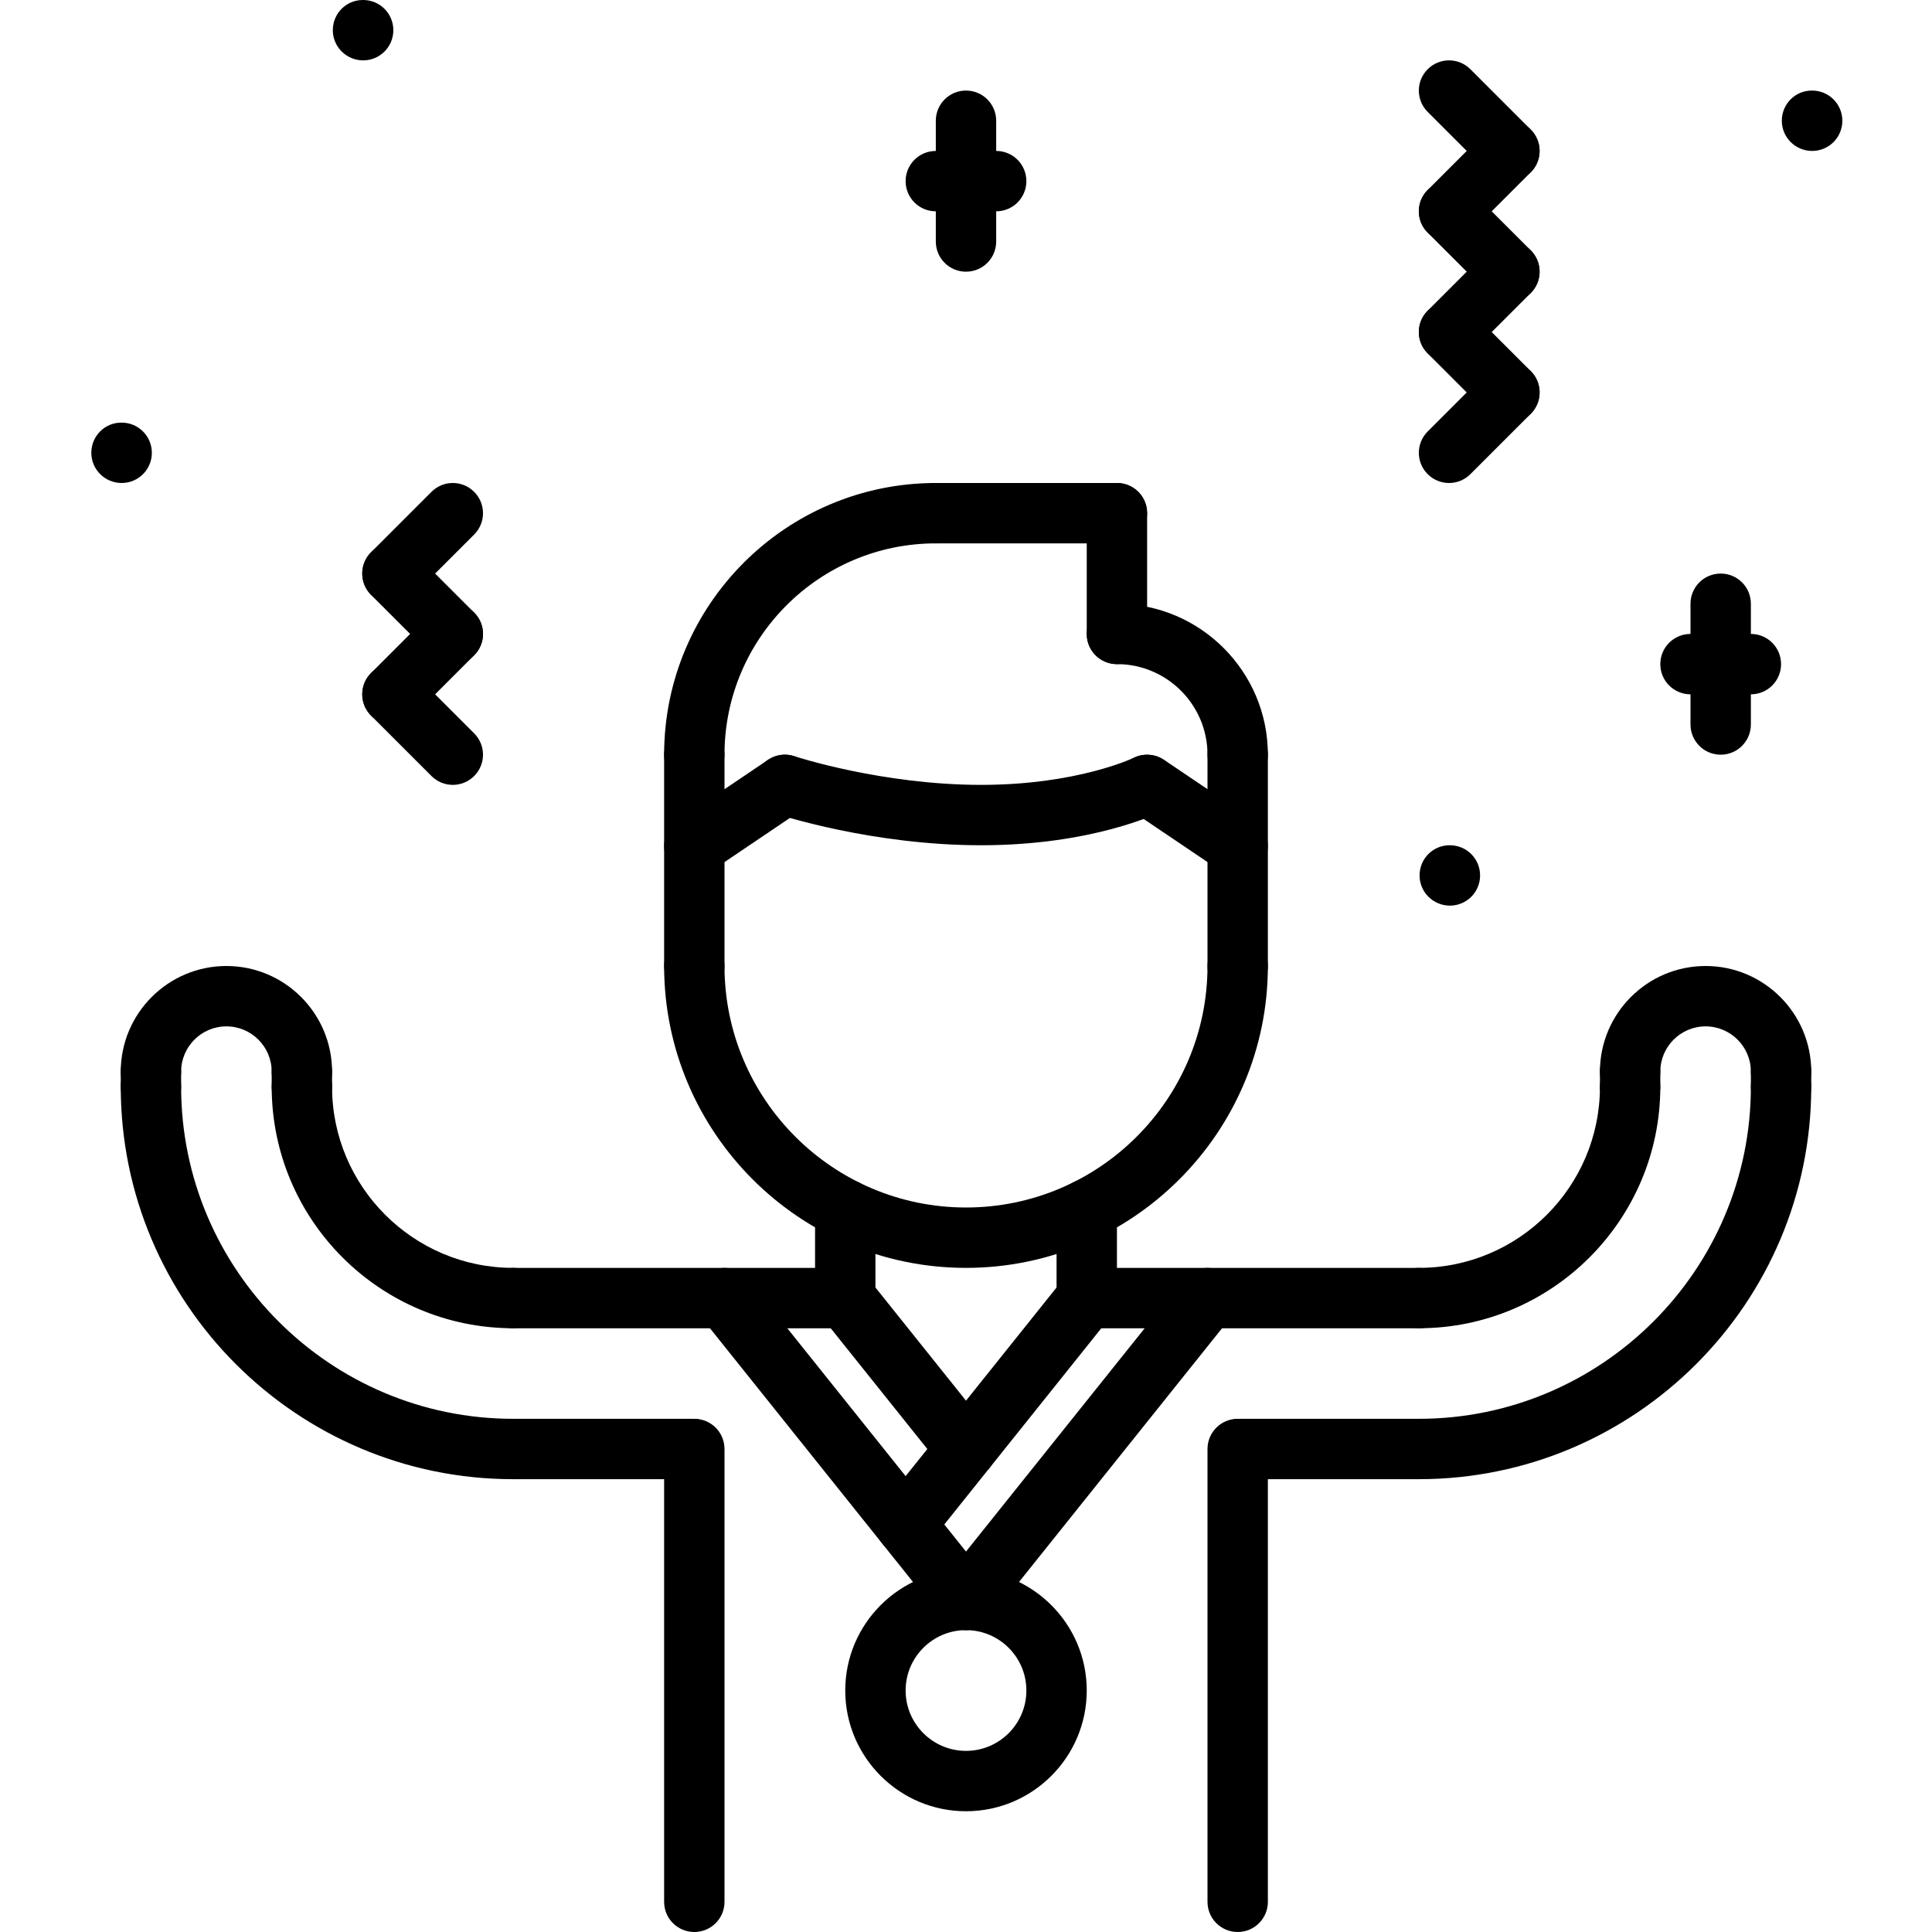 <?xml version="1.0" encoding="utf-8"?>
<!-- Generator: Adobe Illustrator 16.0.0, SVG Export Plug-In . SVG Version: 6.00 Build 0)  -->
<!DOCTYPE svg PUBLIC "-//W3C//DTD SVG 1.1//EN" "http://www.w3.org/Graphics/SVG/1.1/DTD/svg11.dtd">
<svg version="1.1" xmlns="http://www.w3.org/2000/svg" xmlns:xlink="http://www.w3.org/1999/xlink" x="0px" y="0px" width="64px"
	 height="64px" viewBox="0 0 64 64" enable-background="new 0 0 64 64" xml:space="preserve">
<g id="_x35_0_document_x2C__optimization_x2C__documentation_x2C__business_x2C__office_x2C__corporation_x2C__job">
</g>
<g id="_x34_9_human_x2C__resource_x2C__conveyor_x2C__business_x2C__office_x2C__corporation_x2C__job">
</g>
<g id="_x34_8_knowledge_x2C__training_x2C__growth_x2C__book_x2C__business_x2C__office_x2C__corporation">
</g>
<g id="_x34_7_skill_x2C__competence_x2C__experience_x2C__business_x2C__office_x2C__corporation_x2C__job">
</g>
<g id="_x34_6_target_x2C__success_x2C__victory_x2C__business_x2C__office_x2C__corporation_x2C__job">
</g>
<g id="_x34_5_inbox_x2C__letter_x2C__email_x2C__business_x2C__office_x2C__corporation_x2C__job">
</g>
<g id="_x34_4_document_x2C__workflow_x2C__sharing_x2C__business_x2C__office_x2C__corporation_x2C__job">
</g>
<g id="_x34_3_budget_x2C__allocation_x2C__money_x2C__business_x2C__office_x2C__corporation_x2C__job">
</g>
<g id="_x34_2_case_x2C__task_x2C__project_x2C__business_x2C__office_x2C__corporation_x2C__job">
</g>
<g id="_x34_1_structure_x2C__structuring_x2C__tasks_x2C__business_x2C__office_x2C__corporation_x2C__job">
</g>
<g id="_x34_0_choice_x2C__dilemma_x2C__question_x2C__business_x2C__office_x2C__corporation_x2C__job">
</g>
<g id="_x33_9_workplace_x2C__table_x2C__laptop_x2C__business_x2C__office_x2C__corporation_x2C__job">
</g>
<g id="_x33_8_bribe_x2C__bag_x2C__money_x2C__business_x2C__office_x2C__corporation_x2C__job">
</g>
<g id="_x33_7_corruption_x2C__forage_x2C__money_x2C__business_x2C__office_x2C__corporation_x2C__job">
</g>
<g id="_x33_6_career_x2C__ladder_x2C__success_x2C__business_x2C__office_x2C__corporation_x2C__job">
</g>
<g id="_x33_5_review_x2C__feedback_x2C__rating_x2C__business_x2C__office_x2C__corporation_x2C__job">
</g>
<g id="_x33_4_manipulation_x2C__thread_x2C__puppet_x2C__business_x2C__office_x2C__corporation_x2C__job">
</g>
<g id="_x33_3_location_x2C__map_x2C__pin_x2C__business_x2C__office_x2C__corporation_x2C__job">
</g>
<g id="_x33_2_retirement_x2C__old_x2C__man_x2C__door_x2C__business_x2C__office_x2C__corporation">
</g>
<g id="_x33_1_victory_x2C__success_x2C__medal_x2C__reward_x2C__business_x2C__office_x2C__corporation">
	<g>
		<g>
			<g>
				<g>
					<path d="M32,42c-5.514,0-10-4.486-10-10c0-0.553,0.447-1,1-1s1,0.447,1,1c0,4.411,3.589,8,8,8s8-3.589,8-8c0-0.553,0.447-1,1-1
						s1,0.447,1,1C42,37.514,37.514,42,32,42z"/>
				</g>
				<g>
					<path d="M23,33c-0.553,0-1-0.447-1-1v-7c0-0.553,0.447-1,1-1s1,0.447,1,1v7C24,32.553,23.553,33,23,33z"/>
				</g>
				<g>
					<path d="M41,33c-0.553,0-1-0.447-1-1v-7.001c0-0.553,0.447-1,1-1s1,0.447,1,1V32C42,32.553,41.553,33,41,33z"/>
				</g>
			</g>
			<g>
				<path d="M23,64c-0.553,0-1-0.447-1-1V48c0-0.553,0.447-1,1-1s1,0.447,1,1v15C24,63.553,23.553,64,23,64z"/>
			</g>
			<g>
				<path d="M41,64c-0.553,0-1-0.447-1-1V48c0-0.553,0.447-1,1-1s1,0.447,1,1v15C42,63.553,41.553,64,41,64z"/>
			</g>
			<g>
				<path d="M28,44c-0.553,0-1-0.447-1-1v-2.937c0-0.553,0.447-1,1-1s1,0.447,1,1V43C29,43.553,28.553,44,28,44z"/>
			</g>
			<g>
				<path d="M36,44c-0.553,0-1-0.447-1-1v-2.937c0-0.553,0.447-1,1-1s1,0.447,1,1V43C37,43.553,36.553,44,36,44z"/>
			</g>
			<g>
				<g>
					<g>
						<path d="M47,44c-0.553,0-1-0.447-1-1s0.447-1,1-1c3.309,0,6-2.691,6-6c0-0.553,0.447-1,1-1s1,0.447,1,1
							C55,40.411,51.411,44,47,44z"/>
					</g>
					<g>
						<path d="M47,49c-0.553,0-1-0.447-1-1s0.447-1,1-1c6.065,0,11-4.935,11-11c0-0.553,0.447-1,1-1s1,0.447,1,1
							C60,43.168,54.168,49,47,49z"/>
					</g>
					<g>
						<path d="M59,36.5c-0.553,0-1-0.447-1-1c0-0.827-0.673-1.5-1.5-1.5S55,34.673,55,35.5c0,0.553-0.447,1-1,1s-1-0.447-1-1
							c0-1.93,1.57-3.5,3.5-3.5s3.5,1.57,3.5,3.5C60,36.053,59.553,36.5,59,36.5z"/>
					</g>
					<g>
						<path d="M59,37c-0.553,0-1-0.447-1-1v-0.5c0-0.553,0.447-1,1-1s1,0.447,1,1V36C60,36.553,59.553,37,59,37z"/>
					</g>
					<g>
						<path d="M54,37c-0.553,0-1-0.447-1-1v-0.5c0-0.553,0.447-1,1-1s1,0.447,1,1V36C55,36.553,54.553,37,54,37z"/>
					</g>
				</g>
				<g>
					<path d="M47,44.001H36c-0.553,0-1-0.447-1-1s0.447-1,1-1h11c0.553,0,1,0.447,1,1S47.553,44.001,47,44.001z"/>
				</g>
				<g>
					<path d="M47,49h-5.935c-0.553,0-1-0.447-1-1s0.447-1,1-1H47c0.553,0,1,0.447,1,1S47.553,49,47,49z"/>
				</g>
			</g>
			<g>
				<g>
					<g>
						<path d="M17,44c-4.411,0-8-3.589-8-8c0-0.553,0.447-1,1-1s1,0.447,1,1c0,3.309,2.691,6,6,6c0.553,0,1,0.447,1,1
							S17.553,44,17,44z"/>
					</g>
					<g>
						<path d="M17,49C9.832,49,4,43.168,4,36c0-0.553,0.447-1,1-1s1,0.447,1,1c0,6.065,4.935,11,11,11c0.553,0,1,0.447,1,1
							S17.553,49,17,49z"/>
					</g>
					<g>
						<path d="M10,36.5c-0.553,0-1-0.447-1-1C9,34.673,8.327,34,7.5,34S6,34.673,6,35.5c0,0.553-0.447,1-1,1s-1-0.447-1-1
							C4,33.57,5.57,32,7.5,32s3.5,1.57,3.5,3.5C11,36.053,10.553,36.5,10,36.5z"/>
					</g>
					<g>
						<path d="M5,37c-0.553,0-1-0.447-1-1v-0.5c0-0.553,0.447-1,1-1s1,0.447,1,1V36C6,36.553,5.553,37,5,37z"/>
					</g>
					<g>
						<path d="M10,37c-0.553,0-1-0.447-1-1v-0.5c0-0.553,0.447-1,1-1s1,0.447,1,1V36C11,36.553,10.553,37,10,37z"/>
					</g>
				</g>
				<g>
					<path d="M28,44.001H17c-0.553,0-1-0.447-1-1s0.447-1,1-1h11c0.553,0,1,0.447,1,1S28.553,44.001,28,44.001z"/>
				</g>
				<g>
					<path d="M22.935,49H17c-0.553,0-1-0.447-1-1s0.447-1,1-1h5.935c0.553,0,1,0.447,1,1S23.487,49,22.935,49z"/>
				</g>
			</g>
			<g>
				<g>
					<path d="M41,25.999c-0.553,0-1-0.447-1-1C40,23.346,38.654,22,37,22c-0.553,0-1-0.447-1-1s0.447-1,1-1c2.757,0,5,2.242,5,4.999
						C42,25.552,41.553,25.999,41,25.999z"/>
				</g>
				<g>
					<path d="M37,22c-0.553,0-1-0.447-1-1v-4c0-0.553,0.447-1,1-1s1,0.447,1,1v4C38,21.553,37.553,22,37,22z"/>
				</g>
				<g>
					<path d="M23,26c-0.553,0-1-0.447-1-1c0-4.963,4.037-9,9-9c0.553,0,1,0.447,1,1s-0.447,1-1,1c-3.859,0-7,3.141-7,7
						C24,25.553,23.553,26,23,26z"/>
				</g>
				<g>
					<g>
						<path d="M40.999,29.025c-0.192,0-0.387-0.056-0.559-0.171l-3-2.025c-0.458-0.31-0.578-0.931-0.27-1.389s0.93-0.577,1.389-0.27
							l3,2.025c0.458,0.31,0.578,0.931,0.27,1.389C41.636,28.871,41.32,29.025,40.999,29.025z"/>
					</g>
					<g>
						<path d="M32.5,28c-3.612,0-6.687-1.008-6.815-1.051c-0.523-0.175-0.807-0.74-0.634-1.264c0.174-0.523,0.739-0.809,1.264-0.635
							C26.344,25.061,29.223,26,32.5,26c3.178,0,5.04-0.888,5.059-0.897c0.493-0.239,1.094-0.038,1.337,0.457
							c0.243,0.494,0.043,1.09-0.449,1.336C38.355,26.94,36.186,28,32.5,28z"/>
					</g>
					<g>
						<path d="M23.001,29.025c-0.321,0-0.637-0.154-0.83-0.44c-0.309-0.458-0.188-1.079,0.27-1.389l3-2.025
							c0.459-0.308,1.08-0.188,1.389,0.27s0.188,1.079-0.27,1.389l-3,2.025C23.388,28.97,23.193,29.025,23.001,29.025z"/>
					</g>
				</g>
			</g>
			<g>
				<path d="M37,18h-6c-0.553,0-1-0.447-1-1s0.447-1,1-1h6c0.553,0,1,0.447,1,1S37.553,18,37,18z"/>
			</g>
			<g>
				<path d="M32.001,49c-0.294,0-0.584-0.128-0.782-0.375l-4-4.999c-0.345-0.432-0.274-1.061,0.156-1.406
					c0.433-0.345,1.062-0.274,1.406,0.156l4,4.999c0.345,0.432,0.274,1.061-0.156,1.406C32.44,48.929,32.22,49,32.001,49z"/>
			</g>
			<g>
				<path d="M29.999,51.5c-0.219,0-0.439-0.071-0.624-0.219c-0.431-0.346-0.501-0.975-0.156-1.406l6-7.499
					c0.346-0.431,0.975-0.501,1.406-0.156c0.431,0.346,0.501,0.975,0.156,1.406l-6,7.499C30.583,51.371,30.293,51.5,29.999,51.5z"/>
			</g>
			<g>
				<path d="M31.999,53.999c-0.219,0-0.439-0.071-0.624-0.219c-0.431-0.346-0.501-0.975-0.156-1.406l8-9.998
					c0.347-0.431,0.975-0.501,1.406-0.156c0.431,0.346,0.501,0.975,0.156,1.406l-8,9.998C32.583,53.871,32.293,53.999,31.999,53.999
					z"/>
			</g>
			<g>
				<path d="M32.001,53.999c-0.294,0-0.584-0.128-0.782-0.375l-8-9.998c-0.345-0.432-0.274-1.061,0.156-1.406
					c0.433-0.345,1.06-0.274,1.406,0.156l8,9.998c0.345,0.432,0.274,1.061-0.156,1.406C32.44,53.928,32.22,53.999,32.001,53.999z"/>
			</g>
			<g>
				<path d="M32,60c-2.206,0-4-1.794-4-4s1.794-4,4-4s4,1.794,4,4S34.206,60,32,60z M32,54c-1.103,0-2,0.897-2,2s0.897,2,2,2
					s2-0.897,2-2S33.103,54,32,54z"/>
			</g>
		</g>
		<g>
			<g>
				<path d="M13,20c-0.256,0-0.512-0.098-0.707-0.293c-0.391-0.391-0.391-1.023,0-1.414l2-2c0.391-0.391,1.023-0.391,1.414,0
					s0.391,1.023,0,1.414l-2,2C13.512,19.902,13.256,20,13,20z"/>
			</g>
			<g>
				<path d="M15,22c-0.256,0-0.512-0.098-0.707-0.293l-2-2c-0.391-0.391-0.391-1.023,0-1.414s1.023-0.391,1.414,0l2,2
					c0.391,0.391,0.391,1.023,0,1.414C15.512,21.902,15.256,22,15,22z"/>
			</g>
			<g>
				<path d="M13,24c-0.256,0-0.512-0.098-0.707-0.293c-0.391-0.391-0.391-1.023,0-1.414l2-2c0.391-0.391,1.023-0.391,1.414,0
					s0.391,1.023,0,1.414l-2,2C13.512,23.902,13.256,24,13,24z"/>
			</g>
			<g>
				<path d="M15,26c-0.256,0-0.512-0.098-0.707-0.293l-2-2c-0.391-0.391-0.391-1.023,0-1.414s1.023-0.391,1.414,0l2,2
					c0.391,0.391,0.391,1.023,0,1.414C15.512,25.902,15.256,26,15,26z"/>
			</g>
			<g>
				<path d="M48.001,12c-0.256,0-0.512-0.098-0.707-0.293c-0.391-0.391-0.391-1.023,0-1.414l2-2c0.391-0.391,1.023-0.391,1.414,0
					s0.391,1.023,0,1.414l-2,2C48.513,11.902,48.257,12,48.001,12z"/>
			</g>
			<g>
				<path d="M50.001,10c-0.256,0-0.512-0.098-0.707-0.293l-2-2c-0.391-0.391-0.391-1.023,0-1.414s1.023-0.391,1.414,0l2,2
					c0.391,0.391,0.391,1.023,0,1.414C50.513,9.902,50.257,10,50.001,10z"/>
			</g>
			<g>
				<path d="M48.001,16c-0.256,0-0.512-0.098-0.707-0.293c-0.391-0.391-0.391-1.023,0-1.414l2-2c0.391-0.391,1.023-0.391,1.414,0
					s0.391,1.023,0,1.414l-2,2C48.513,15.902,48.257,16,48.001,16z"/>
			</g>
			<g>
				<path d="M50.001,14c-0.256,0-0.512-0.098-0.707-0.293l-2-2c-0.391-0.391-0.391-1.023,0-1.414s1.023-0.391,1.414,0l2,2
					c0.391,0.391,0.391,1.023,0,1.414C50.513,13.902,50.257,14,50.001,14z"/>
			</g>
			<g>
				<path d="M48.001,8c-0.256,0-0.512-0.098-0.707-0.293c-0.391-0.391-0.391-1.023,0-1.414l2-2c0.391-0.391,1.023-0.391,1.414,0
					s0.391,1.023,0,1.414l-2,2C48.513,7.902,48.257,8,48.001,8z"/>
			</g>
			<g>
				<path d="M50.001,6c-0.256,0-0.512-0.098-0.707-0.293l-2-2c-0.391-0.391-0.391-1.023,0-1.414s1.023-0.391,1.414,0l2,2
					c0.391,0.391,0.391,1.023,0,1.414C50.513,5.902,50.257,6,50.001,6z"/>
			</g>
			<g>
				<path d="M4.03,16c-0.553,0-1.005-0.447-1.005-1s0.442-1,0.994-1H4.03c0.552,0,1,0.447,1,1S4.582,16,4.03,16z"/>
			</g>
			<g>
				<path d="M12.03,2c-0.553,0-1.005-0.447-1.005-1s0.442-1,0.994-1h0.011c0.552,0,1,0.447,1,1S12.582,2,12.03,2z"/>
			</g>
			<g>
				<path d="M60.03,5c-0.553,0-1.005-0.447-1.005-1s0.442-1,0.994-1h0.011c0.552,0,1,0.447,1,1S60.582,5,60.03,5z"/>
			</g>
			<g>
				<path d="M48.03,30c-0.553,0-1.005-0.447-1.005-1s0.442-1,0.994-1h0.011c0.552,0,1,0.447,1,1S48.582,30,48.03,30z"/>
			</g>
			<g>
				<path d="M32,9c-0.553,0-1-0.447-1-1V4c0-0.553,0.447-1,1-1s1,0.447,1,1v4C33,8.553,32.553,9,32,9z"/>
			</g>
			<g>
				<path d="M33,7h-2c-0.553,0-1-0.447-1-1s0.447-1,1-1h2c0.553,0,1,0.447,1,1S33.553,7,33,7z"/>
			</g>
			<g>
				<path d="M57,25c-0.553,0-1-0.447-1-1v-4c0-0.553,0.447-1,1-1s1,0.447,1,1v4C58,24.553,57.553,25,57,25z"/>
			</g>
			<g>
				<path d="M58,23h-2c-0.553,0-1-0.447-1-1s0.447-1,1-1h2c0.553,0,1,0.447,1,1S58.553,23,58,23z"/>
			</g>
		</g>
	</g>
</g>
<g id="_x33_0_dismissal_x2C__box_x2C__door_x2C__business_x2C__office_x2C__corporation_x2C__job">
</g>
<g id="_x32_9_meeting_x2C__discussion_x2C__question_x2C__business_x2C__office_x2C__corporation_x2C__job">
</g>
<g id="_x32_8_strategy_x2C__vision_x2C__eye_x2C__chess_x2C__business_x2C__office_x2C__corporation">
</g>
<g id="_x32_7_board_x2C__task_x2C__process_x2C__business_x2C__office_x2C__corporation_x2C__job">
</g>
<g id="_x32_6_scheme_x2C__board_x2C__structure_x2C__business_x2C__office_x2C__corporation_x2C__job">
</g>
<g id="_x32_5_conflict_x2C__dialog_x2C__discussion_x2C__business_x2C__office_x2C__corporation_x2C__job">
</g>
<g id="_x32_4_documentation_x2C__document_x2C__repository_x2C__business_x2C__office_x2C__corporation_x2C__job">
</g>
<g id="_x32_3_sprint_x2C__programming_x2C__code_x2C__business_x2C__office_x2C__corporation_x2C__job">
</g>
<g id="_x32_2_cram_x2C__tablet_x2C__work_x2C__business_x2C__office_x2C__corporation_x2C__job">
</g>
<g id="_x32_1_leader_x2C__discoverer_x2C__flag_x2C__business_x2C__office_x2C__corporation_x2C__job">
</g>
<g id="_x32_0_rally_x2C__collective_x2C__arm_x2C__business_x2C__office_x2C__corporation_x2C__job">
</g>
<g id="_x31_9_consolidation_x2C__portfolio_x2C__puzzle_x2C__business_x2C__office_x2C__corporation_x2C__job">
</g>
<g id="_x31_8_idea_x2C__creative_x2C__work_x2C__business_x2C__office_x2C__corporation_x2C__job">
</g>
<g id="_x31_7_problem_x2C__stress_x2C__resistance_x2C__business_x2C__office_x2C__corporation_x2C__job">
</g>
<g id="_x31_6_hard_x2C__skills_x2C__skill_x2C__portfolio_x2C__book_x2C__business_x2C__office">
</g>
<g id="_x31_5_time_x2C__management_x2C__clock_x2C__deadline_x2C__business_x2C__office_x2C__corporation">
</g>
<g id="_x31_4_multitasking_x2C__task_x2C__work_x2C__business_x2C__office_x2C__corporation_x2C__job">
</g>
<g id="_x31_3_tranquility_x2C__yoga_x2C__lotus_x2C__posture_x2C__business_x2C__office_x2C__corporation">
</g>
<g id="_x31_2_corporate_x2C__party_x2C__business_x2C__office_x2C__corporation_x2C__job">
</g>
<g id="_x31_1_dialog_x2C__discussion_x2C__work_x2C__business_x2C__office_x2C__corporation_x2C__job">
</g>
<g id="_x31_0_listening_x2C__skill_x2C__dialog_x2C__business_x2C__office_x2C__corporation_x2C__job">
</g>
<g id="_x39__training_x2C__book_x2C__lesson_x2C__business_x2C__office_x2C__corporation_x2C__job">
</g>
<g id="_x38__dress_x2C__code_x2C__shirt_x2C__business_x2C__office_x2C__corporation_x2C__job">
</g>
<g id="_x37__task_x2C__program_x2C__ticket_x2C__business_x2C__office_x2C__corporation_x2C__job">
</g>
<g id="_x36__plan_x2C__graph_x2C__stage_x2C__business_x2C__office_x2C__corporation_x2C__job">
</g>
<g id="_x35__boss_x2C__king_x2C__crown_x2C__business_x2C__office_x2C__corporation_x2C__job">
</g>
<g id="_x34__structure_x2C__structuring_x2C__business_x2C__office_x2C__corporation_x2C__job">
</g>
<g id="_x33__soft_x2C__skills_x2C__communication_x2C__business_x2C__office_x2C__corporation_x2C__job">
</g>
<g id="_x32__office_x2C__house_x2C__portfolio_x2C__business_x2C__corporation_x2C__job">
</g>
<g id="_x31__corporate_x2C__rules_x2C__book_x2C__business_x2C__office_x2C__corporation_x2C__job">
</g>
</svg>
